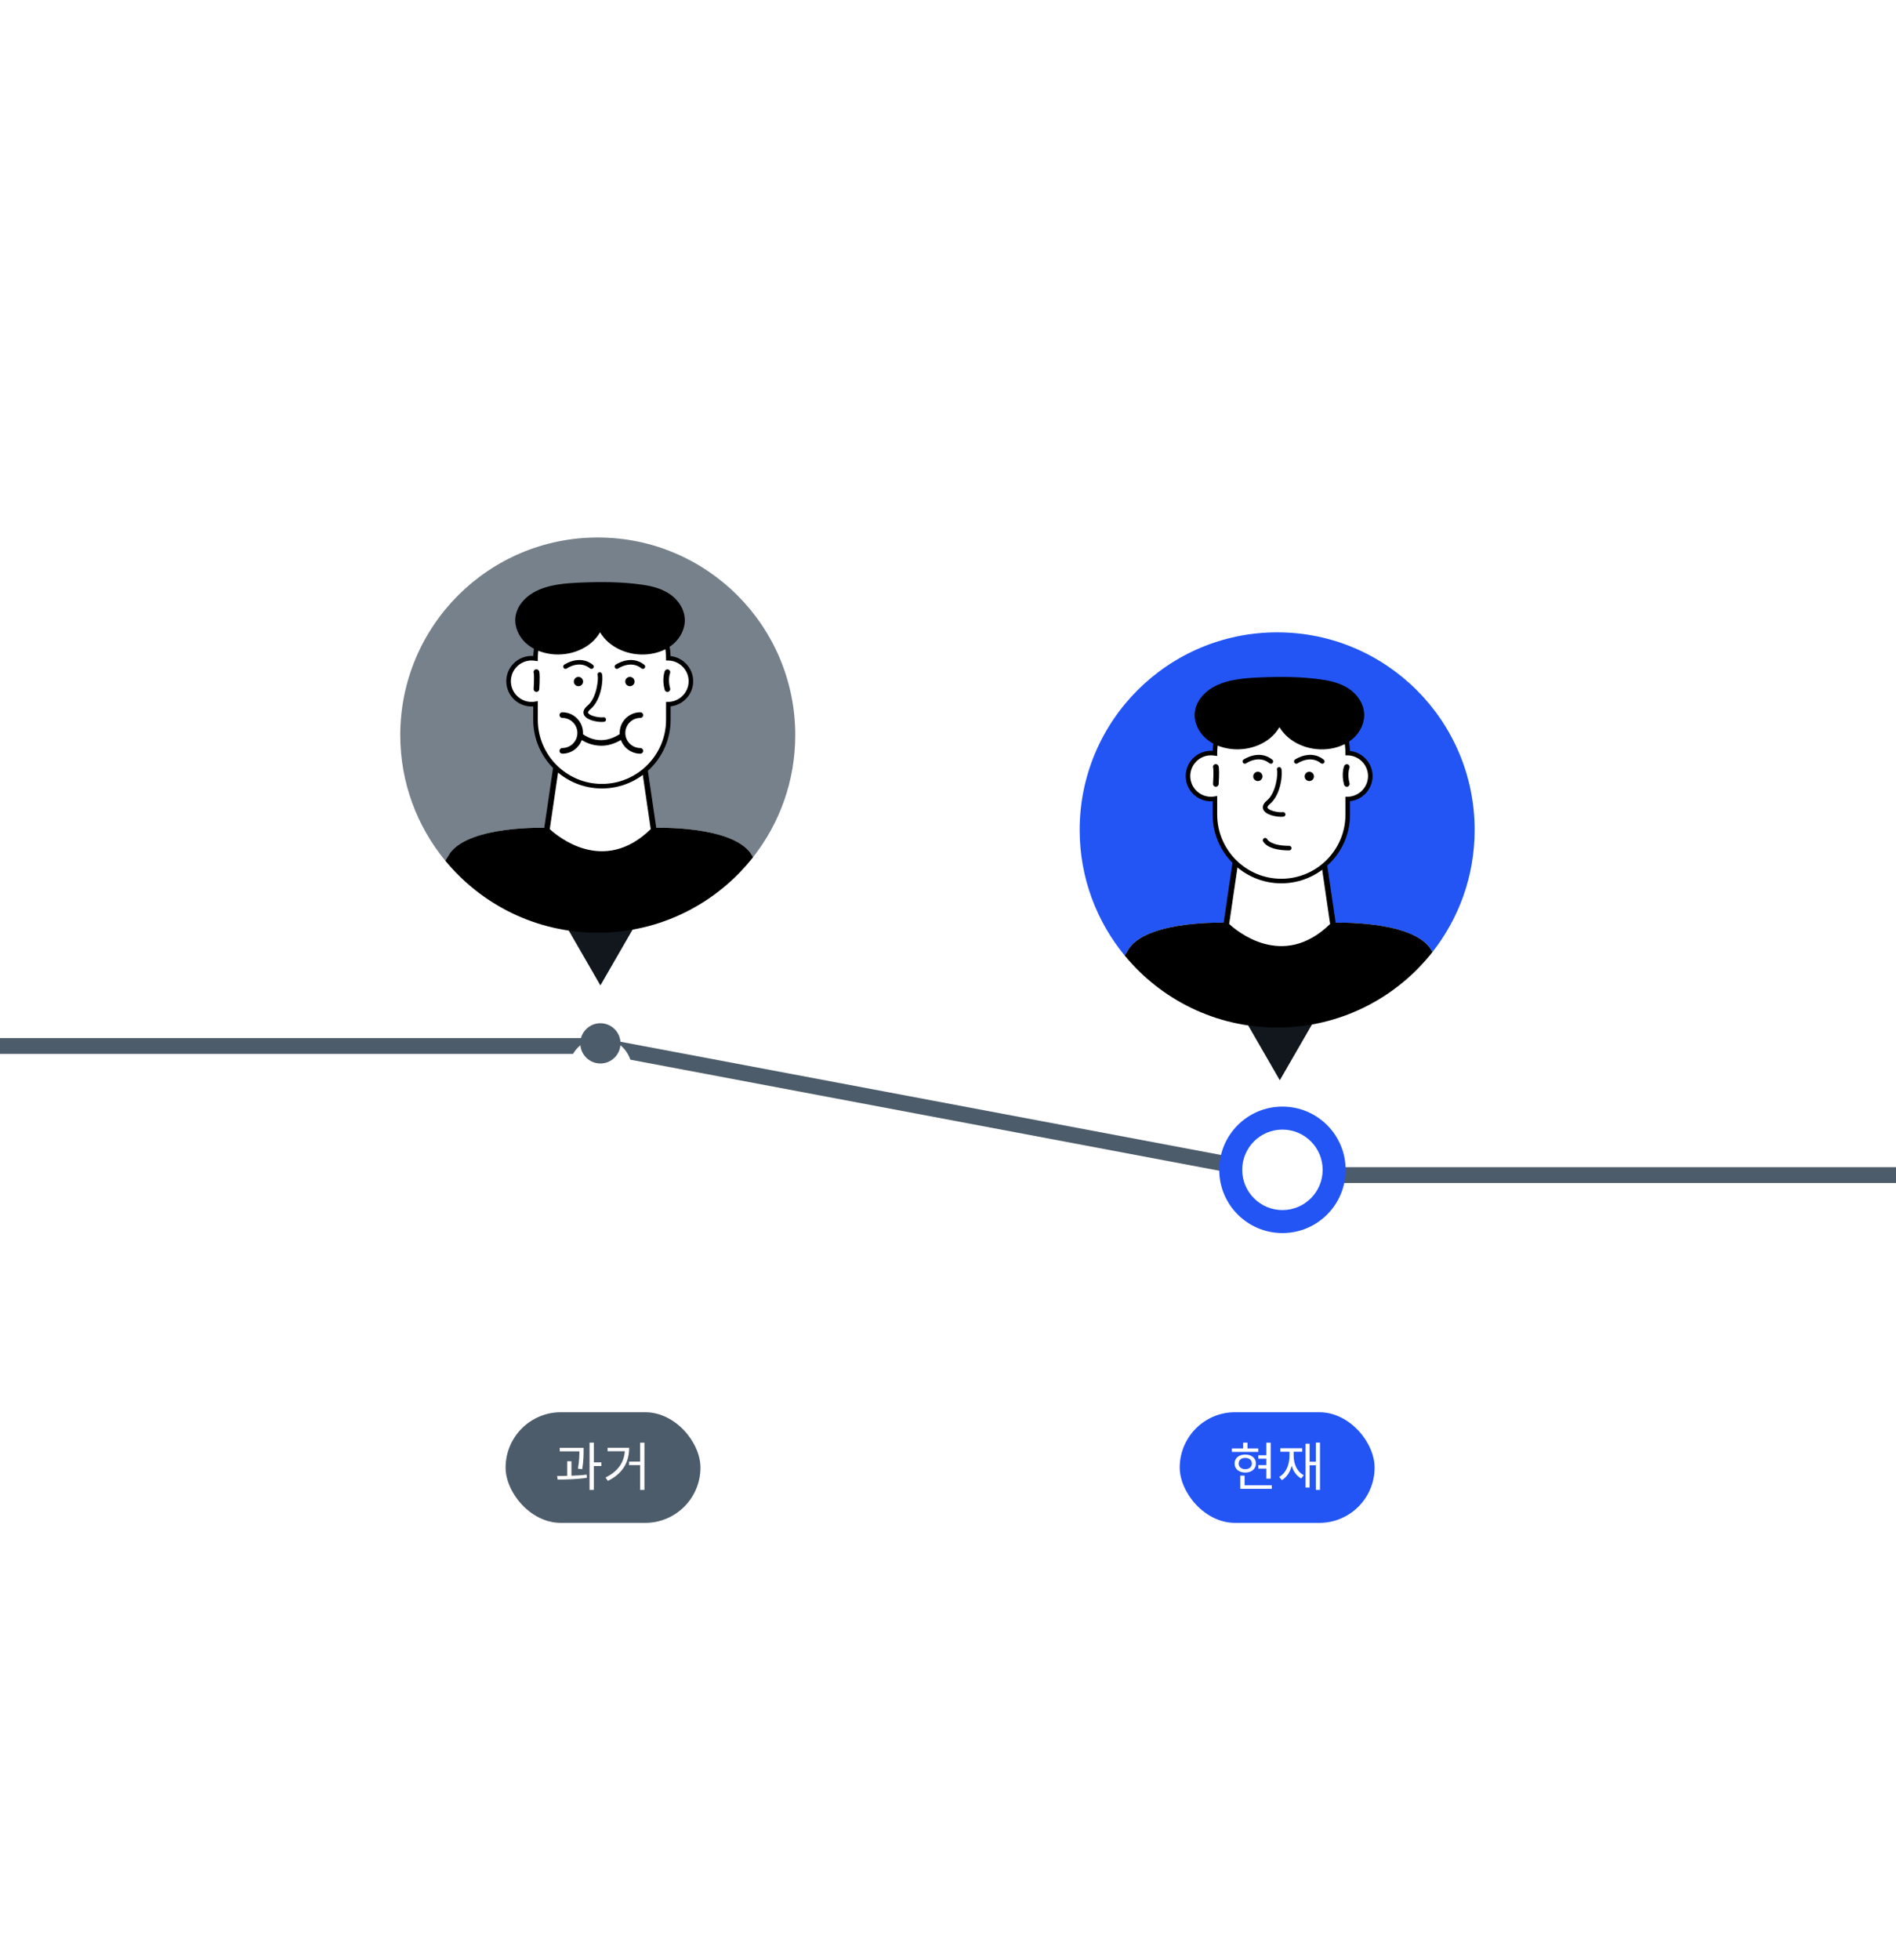 <svg width="360" height="372" viewBox="0 0 360 372" fill="none" xmlns="http://www.w3.org/2000/svg">
<g clip-path="url(#clip0)">
<rect width="360" height="372" fill="white"/>
<g clip-path="url(#clip1)">
<g filter="url(#filter0_i)">
<rect x="16" y="98" width="328" height="29" fill="white"/>
</g>
<g filter="url(#filter1_i)">
<rect x="16" y="139" width="328" height="29" fill="white"/>
</g>
<g filter="url(#filter2_i)">
<rect x="16" y="180" width="328" height="29" fill="white"/>
</g>
<g filter="url(#filter3_i)">
<rect x="16" y="221" width="328" height="29" fill="white"/>
</g>
<path d="M-0.5 198.5H37.5H114L244 223H360" stroke="#4D5C6A" stroke-width="3" stroke-linejoin="round"/>
<circle cx="243.5" cy="222" r="12" fill="#2355F5"/>
<circle cx="243.5" cy="222" r="7.636" fill="white"/>
<g filter="url(#filter4_di)">
<circle cx="114" cy="198" r="6" fill="white"/>
</g>
<circle cx="114" cy="198" r="3.818" fill="#4D5C6A"/>
<rect x="224" y="268" width="37" height="21" rx="10.5" fill="#2355F5"/>
<path d="M238.921 274.87H236.861V273.77H236.041V274.87H233.901V275.53H238.921V274.87ZM238.921 276.16V276.83H240.441V278.04H238.921V278.71H240.441V280.61H241.271V273.78H240.441V276.16H238.921ZM238.471 277.73C238.471 276.71 237.631 276.03 236.441 276.03C235.251 276.03 234.411 276.71 234.411 277.73C234.411 278.76 235.251 279.45 236.441 279.45C237.631 279.45 238.471 278.76 238.471 277.73ZM235.191 277.73C235.191 277.09 235.681 276.67 236.441 276.67C237.201 276.67 237.691 277.09 237.691 277.73C237.691 278.37 237.201 278.81 236.441 278.81C235.681 278.81 235.191 278.37 235.191 277.73ZM236.321 281.87V280.03H235.501V282.54H241.481V281.87H236.321ZM249.84 273.76V277.39H248.66V273.97H247.89V282.3H248.66V278.07H249.84V282.74H250.63V273.76H249.84ZM245.63 275.5H247.26V274.83H243.1V275.5H244.84V276.2C244.84 278.01 244.17 279.55 242.89 280.27L243.39 280.89C244.32 280.33 244.94 279.41 245.25 278.16C245.57 279.24 246.19 280.09 247.07 280.58L247.55 279.95C246.27 279.28 245.63 277.85 245.63 276.2V275.5Z" fill="white"/>
<rect x="96" y="268" width="37" height="21" rx="10.5" fill="#4D5C6A"/>
<path d="M114.191 277.52H112.761V273.77H111.941V282.74H112.761V278.21H114.191V277.52ZM110.561 278.8C110.811 277.11 110.811 275.96 110.811 275.24V274.75H106.281V275.42H110.011C110.011 276.14 109.991 277.23 109.741 278.72L110.561 278.8ZM108.501 277.31H107.691V280.07C107.011 280.1 106.361 280.1 105.791 280.1L105.881 280.78C107.481 280.78 109.581 280.73 111.441 280.44L111.391 279.84C110.471 279.96 109.501 280.01 108.501 280.05V277.31ZM121.54 273.78V277.37H119.44V278.04H121.54V282.74H122.36V273.78H121.54ZM115.37 274.74V275.4H118.64C118.48 277.5 117.38 279.21 114.97 280.39L115.42 281.03C118.41 279.56 119.46 277.29 119.46 274.74H115.37Z" fill="white"/>
<path d="M243 205L234.34 190L251.66 190L243 205Z" fill="#11171C"/>
<path d="M114 187L105.34 172L122.66 172L114 187Z" fill="#11171C"/>
<path d="M232.832 175.104L242.969 175.091L253.121 175.104C253.692 175.085 267.504 174.665 271.43 179.79C271.435 179.798 271.44 179.806 271.446 179.814C271.456 179.83 271.652 180.124 271.986 180.67C277.004 174.293 279.997 166.247 279.997 157.503C280 136.79 263.213 120 242.5 120C221.787 120 205 136.79 205 157.5C205 166.552 208.208 174.855 213.546 181.334C214.127 180.363 214.478 179.832 214.491 179.814C218.435 174.662 232.245 175.08 232.832 175.104Z" fill="#2355F5"/>
<path d="M242.501 195C254.466 195 265.125 189.396 271.99 180.668C271.655 180.122 271.46 179.827 271.449 179.811C271.443 179.803 271.438 179.795 271.433 179.787C267.508 174.662 253.692 175.083 253.125 175.101L242.972 175.088L232.835 175.101C232.249 175.08 218.436 174.66 214.492 179.811C214.479 179.832 214.131 180.36 213.547 181.332C220.425 189.68 230.84 195 242.501 195Z" fill="black"/>
<path d="M250.758 159.406H235.183L232.816 175.538C232.816 175.538 242.961 185.699 253.122 175.538L250.758 159.406Z" fill="white"/>
<path fill-rule="evenodd" clip-rule="evenodd" d="M235.097 159.306H250.845L253.229 175.573L253.193 175.609C250.641 178.161 248.084 179.442 245.683 179.923C243.282 180.403 241.043 180.083 239.127 179.443C237.212 178.804 235.617 177.846 234.502 177.048C233.944 176.649 233.506 176.29 233.207 176.03C233.057 175.9 232.942 175.795 232.864 175.723C232.826 175.686 232.796 175.658 232.776 175.639C232.766 175.629 232.759 175.622 232.754 175.617L232.748 175.611L232.746 175.609L232.746 175.609C232.746 175.609 232.746 175.609 232.817 175.538L232.746 175.609L232.71 175.573L235.097 159.306ZM232.923 175.502C232.942 175.52 232.968 175.545 233.002 175.576C233.078 175.647 233.191 175.751 233.338 175.879C233.633 176.135 234.067 176.49 234.619 176.885C235.723 177.675 237.3 178.622 239.191 179.253C241.081 179.884 243.284 180.198 245.643 179.726C247.99 179.256 250.5 178.006 253.016 175.502L250.671 159.507H235.27L232.923 175.502Z" fill="black"/>
<path d="M243.323 180.475C241.722 180.475 240.265 180.17 239.026 179.755C235.167 178.467 232.621 175.947 232.514 175.84C232.418 175.744 232.372 175.607 232.391 175.471L234.758 159.339C234.79 159.128 234.972 158.97 235.186 158.97H250.761C250.975 158.97 251.157 159.128 251.189 159.339L253.556 175.471C253.575 175.607 253.532 175.744 253.433 175.84C249.893 179.38 246.354 180.475 243.323 180.475ZM233.28 175.38C234.602 176.619 243.54 184.325 252.664 175.383L250.386 159.84H235.561L233.28 175.38Z" fill="black"/>
<path fill-rule="evenodd" clip-rule="evenodd" d="M234.857 159.354C234.857 159.355 234.857 159.354 234.857 159.354L232.49 175.485C232.49 175.485 232.49 175.485 232.49 175.485C232.476 175.591 232.511 175.696 232.585 175.769C232.688 175.872 235.221 178.379 239.057 179.66C240.288 180.072 241.734 180.375 243.323 180.375C246.326 180.375 249.84 179.291 253.362 175.769L253.363 175.768C253.437 175.696 253.471 175.592 253.456 175.485C253.456 175.485 253.456 175.485 253.456 175.485L251.09 159.354C251.065 159.192 250.925 159.07 250.76 159.07H235.186C235.022 159.07 234.882 159.192 234.857 159.354ZM234.658 159.324C234.698 159.064 234.922 158.87 235.186 158.87H250.76C251.025 158.87 251.249 159.064 251.288 159.324L251.288 159.325L253.655 175.456L253.655 175.457C253.678 175.623 253.626 175.792 253.503 175.912C249.945 179.469 246.381 180.575 243.323 180.575C241.709 180.575 240.241 180.268 238.993 179.85C235.113 178.555 232.554 176.022 232.443 175.911C232.324 175.792 232.268 175.624 232.291 175.457L232.291 175.456L234.658 159.325L234.658 159.324ZM235.474 159.74H250.472L252.771 175.418L252.734 175.454C248.145 179.952 243.592 180.269 240.02 179.296C236.456 178.326 233.877 176.077 233.211 175.453L233.173 175.417L235.474 159.74ZM235.647 159.94L233.387 175.342C234.1 176.004 236.621 178.163 240.072 179.103C243.572 180.055 248.035 179.757 252.557 175.346L250.299 159.94H235.647Z" fill="black"/>
<path d="M260.184 147.275C260.184 144.889 258.269 142.954 255.894 142.913C255.876 135.966 250.24 130.338 243.286 130.338C236.322 130.338 230.678 135.982 230.678 142.946V142.978C230.435 142.935 230.186 142.908 229.929 142.908C227.519 142.908 225.564 144.863 225.564 147.272C225.564 149.682 227.519 151.637 229.929 151.637C230.186 151.637 230.435 151.61 230.678 151.567V154.582C230.678 161.546 236.322 167.19 243.286 167.19C250.25 167.19 255.894 161.546 255.894 154.582V151.631C258.272 151.594 260.184 149.661 260.184 147.275Z" fill="white"/>
<path fill-rule="evenodd" clip-rule="evenodd" d="M230.578 142.859C230.624 135.88 236.295 130.237 243.286 130.237C250.262 130.237 255.923 135.857 255.994 142.816C258.378 142.908 260.284 144.867 260.284 147.275C260.284 149.682 258.381 151.639 255.995 151.729V154.582C255.995 161.601 250.306 167.29 243.286 167.29C236.267 167.29 230.578 161.601 230.578 154.582V151.685C230.367 151.717 230.151 151.737 229.928 151.737C227.463 151.737 225.464 149.737 225.464 147.272C225.464 144.807 227.463 142.808 229.928 142.808C230.151 142.808 230.367 142.827 230.578 142.859ZM243.286 130.438C236.378 130.438 230.779 136.037 230.779 142.946V143.097L230.661 143.077C230.422 143.035 230.179 143.008 229.928 143.008C227.574 143.008 225.665 144.918 225.665 147.272C225.665 149.627 227.574 151.536 229.928 151.536C230.179 151.536 230.422 151.51 230.661 151.468L230.779 151.447V154.582C230.779 161.49 236.378 167.089 243.286 167.089C250.195 167.089 255.794 161.49 255.794 154.582V151.532L255.893 151.531C258.215 151.494 260.083 149.606 260.083 147.275C260.083 144.944 258.213 143.053 255.892 143.014L255.794 143.012L255.794 142.914C255.775 136.021 250.184 130.438 243.286 130.438Z" fill="black"/>
<path d="M243.286 167.629C236.095 167.629 230.245 161.779 230.245 154.587V152.062C230.138 152.07 230.033 152.073 229.929 152.073C227.284 152.073 225.131 149.92 225.131 147.275C225.131 144.63 227.284 142.477 229.929 142.477C230.036 142.477 230.143 142.482 230.255 142.49C230.512 135.494 236.261 129.906 243.289 129.906C250.325 129.906 256.09 135.521 256.323 142.509C258.727 142.763 260.62 144.82 260.62 147.278C260.62 149.733 258.733 151.786 256.334 152.046V154.59C256.331 161.779 250.478 167.629 243.286 167.629ZM231.112 151.058V154.587C231.112 161.302 236.574 166.764 243.289 166.764C250.004 166.764 255.466 161.302 255.466 154.587V151.211L255.892 151.203C258.02 151.165 259.753 149.403 259.753 147.275C259.753 145.146 258.02 143.385 255.889 143.347L255.463 143.339V142.913C255.447 136.217 249.985 130.769 243.289 130.769C236.574 130.769 231.112 136.231 231.112 142.946V143.46L230.606 143.403C230.363 143.361 230.143 143.342 229.931 143.342C227.763 143.342 226.001 145.106 226.001 147.272C226.001 149.438 227.765 151.203 229.931 151.203C230.146 151.203 230.365 151.181 230.606 151.141L231.112 151.058Z" fill="black"/>
<path d="M230.856 149.2C230.848 149.2 230.837 149.2 230.829 149.2C230.591 149.184 230.409 148.98 230.425 148.739C230.583 146.231 230.452 145.711 230.446 145.69C230.35 145.47 230.46 145.235 230.679 145.138C230.899 145.045 231.161 145.162 231.255 145.382C231.394 145.701 231.405 146.943 231.29 148.793C231.274 149.023 231.084 149.2 230.856 149.2Z" fill="black"/>
<path fill-rule="evenodd" clip-rule="evenodd" d="M230.719 145.23C230.544 145.308 230.467 145.488 230.538 145.65L230.542 145.657L230.544 145.666C230.553 145.703 230.683 146.236 230.525 148.746L230.525 148.746C230.513 148.93 230.65 149.086 230.833 149.1H230.856C231.03 149.1 231.177 148.964 231.19 148.786C231.247 147.863 231.273 147.092 231.267 146.514C231.265 146.225 231.254 145.985 231.235 145.799C231.217 145.61 231.191 145.486 231.163 145.422L231.163 145.421C231.089 145.249 230.883 145.161 230.719 145.23ZM231.347 145.342C231.233 145.076 230.915 144.929 230.64 145.046L230.639 145.046C230.378 145.161 230.236 145.447 230.351 145.721C230.366 145.79 230.473 146.381 230.325 148.733C230.305 149.03 230.53 149.28 230.822 149.3L230.826 149.3H230.856C231.137 149.3 231.37 149.083 231.39 148.8L231.39 148.799C231.448 147.873 231.474 147.097 231.468 146.512C231.465 146.22 231.454 145.974 231.435 145.779C231.416 145.589 231.389 145.438 231.347 145.342Z" fill="black"/>
<path d="M255.721 149.2C255.53 149.2 255.356 149.074 255.303 148.884C254.741 146.863 255.295 145.454 255.319 145.395C255.407 145.173 255.659 145.066 255.884 145.157C256.106 145.245 256.213 145.497 256.125 145.719C256.117 145.738 255.662 146.938 256.141 148.654C256.205 148.884 256.071 149.122 255.838 149.187C255.798 149.195 255.758 149.2 255.721 149.2Z" fill="black"/>
<path fill-rule="evenodd" clip-rule="evenodd" d="M255.847 145.25C255.673 145.18 255.481 145.263 255.413 145.432L255.413 145.433L255.413 145.433C255.394 145.48 254.846 146.864 255.4 148.857C255.441 149.003 255.575 149.1 255.721 149.1C255.749 149.1 255.781 149.096 255.816 149.089C255.993 149.038 256.094 148.856 256.045 148.681C255.566 146.965 256.005 145.752 256.032 145.682L256.032 145.682C256.1 145.511 256.018 145.318 255.848 145.25L255.847 145.25ZM255.922 145.064C255.646 144.953 255.336 145.084 255.227 145.358C255.195 145.435 254.638 146.865 255.207 148.911L255.207 148.911C255.273 149.146 255.487 149.3 255.721 149.3C255.768 149.3 255.815 149.294 255.859 149.285L255.862 149.284L255.866 149.283C256.152 149.204 256.318 148.911 256.238 148.627L256.238 148.627C256.003 147.783 255.997 147.067 256.051 146.561C256.104 146.059 256.215 145.766 256.218 145.759C256.218 145.759 256.218 145.759 256.218 145.759L256.218 145.759L256.219 145.756C256.328 145.483 256.196 145.173 255.922 145.064Z" fill="black"/>
<path d="M241.304 144.932C241.207 144.932 241.111 144.9 241.03 144.836C239.025 143.216 236.709 144.785 236.613 144.855C236.417 144.991 236.147 144.943 236.01 144.747C235.874 144.552 235.922 144.282 236.117 144.145C236.147 144.124 239.06 142.132 241.577 144.164C241.761 144.314 241.791 144.587 241.641 144.772C241.555 144.876 241.429 144.932 241.304 144.932Z" fill="black"/>
<path d="M246.133 144.932C245.996 144.932 245.863 144.868 245.777 144.747C245.64 144.552 245.689 144.282 245.884 144.145C245.913 144.124 248.827 142.129 251.343 144.164C251.528 144.314 251.557 144.587 251.408 144.772C251.258 144.959 250.985 144.986 250.8 144.836C248.784 143.208 246.406 144.836 246.382 144.855C246.304 144.905 246.219 144.932 246.133 144.932Z" fill="black"/>
<path d="M238.835 148.22C239.321 148.22 239.716 147.826 239.716 147.339C239.716 146.853 239.321 146.458 238.835 146.458C238.348 146.458 237.954 146.853 237.954 147.339C237.954 147.826 238.348 148.22 238.835 148.22Z" fill="black"/>
<path d="M248.603 148.22C249.089 148.22 249.483 147.826 249.483 147.339C249.483 146.853 249.089 146.458 248.603 146.458C248.116 146.458 247.722 146.853 247.722 147.339C247.722 147.826 248.116 148.22 248.603 148.22Z" fill="black"/>
<path d="M243.269 155.005C242.198 155.005 240.315 154.635 239.876 153.639C239.705 153.251 239.681 152.638 240.546 151.926C242.358 150.426 242.666 146.689 242.473 146.153C242.393 145.931 242.505 145.679 242.728 145.596C242.95 145.513 243.196 145.62 243.282 145.843C243.571 146.592 243.319 150.756 241.097 152.592C240.896 152.758 240.572 153.072 240.669 153.288C240.912 153.84 242.749 154.242 243.582 154.121C243.82 154.089 244.037 154.252 244.072 154.488C244.107 154.724 243.941 154.943 243.705 154.978C243.582 154.997 243.435 155.005 243.269 155.005Z" fill="black"/>
<path d="M244.787 161.382C240.648 161.382 239.885 159.795 239.812 159.612C239.724 159.39 239.831 159.139 240.051 159.048C240.267 158.959 240.516 159.061 240.61 159.275C240.634 159.321 241.298 160.515 244.787 160.515C245.025 160.515 245.221 160.708 245.221 160.949C245.221 161.189 245.028 161.382 244.787 161.382Z" fill="black"/>
<path d="M250.807 128.94C247.089 128.423 243.289 128.388 239.544 128.544C236.406 128.675 233.027 128.865 230.242 130.471C228.502 131.473 227.072 133.186 226.858 135.181C226.665 136.97 227.49 138.782 228.81 140.006C230.13 141.229 231.894 141.901 233.677 142.126C237.23 142.576 241.15 141.098 242.933 137.992C244.73 140.991 248.475 142.504 251.956 142.166C253.774 141.99 255.579 141.342 256.941 140.126C258.302 138.908 259.169 137.085 259.014 135.267C258.867 133.556 257.844 131.998 256.478 130.959C254.861 129.73 252.821 129.218 250.807 128.94Z" fill="black"/>
<path d="M103.832 157.104L113.969 157.091L124.121 157.104C124.692 157.085 138.504 156.665 142.43 161.79C142.435 161.798 142.44 161.806 142.446 161.814C142.456 161.83 142.652 162.124 142.986 162.67C148.004 156.293 150.997 148.247 150.997 139.503C151 118.79 134.213 102 113.5 102C92.787 102 76 118.79 76 139.5C76 148.552 79.208 156.855 84.546 163.334C85.127 162.363 85.478 161.832 85.492 161.814C89.435 156.662 103.245 157.08 103.832 157.104Z" fill="#77818B"/>
<path d="M113.501 177C125.466 177 136.125 171.396 142.99 162.668C142.655 162.122 142.46 161.827 142.449 161.811C142.443 161.803 142.438 161.795 142.433 161.787C138.508 156.662 124.692 157.083 124.125 157.101L113.972 157.088L103.835 157.101C103.249 157.08 89.436 156.66 85.492 161.811C85.479 161.832 85.131 162.36 84.547 163.332C91.425 171.68 101.84 177 113.501 177Z" fill="black"/>
<path d="M121.758 141.406H106.183L103.816 157.538C103.816 157.538 113.961 167.699 124.122 157.538L121.758 141.406Z" fill="white"/>
<path fill-rule="evenodd" clip-rule="evenodd" d="M106.097 141.306H121.845L124.229 157.573L124.193 157.609C121.641 160.161 119.084 161.442 116.683 161.923C114.282 162.403 112.043 162.083 110.127 161.443C108.212 160.804 106.617 159.846 105.502 159.048C104.944 158.649 104.506 158.29 104.207 158.03C104.057 157.9 103.942 157.795 103.864 157.723C103.826 157.686 103.796 157.658 103.776 157.639C103.766 157.629 103.759 157.622 103.754 157.617L103.748 157.611L103.746 157.609L103.746 157.609C103.746 157.609 103.746 157.609 103.817 157.538L103.746 157.609L103.71 157.573L106.097 141.306ZM103.923 157.502C103.942 157.52 103.968 157.545 104.002 157.576C104.078 157.647 104.191 157.751 104.338 157.879C104.633 158.135 105.067 158.49 105.619 158.885C106.723 159.675 108.3 160.622 110.191 161.253C112.081 161.884 114.284 162.198 116.643 161.726C118.99 161.256 121.5 160.006 124.016 157.502L121.671 141.507H106.27L103.923 157.502Z" fill="black"/>
<path d="M114.323 162.475C112.722 162.475 111.265 162.17 110.026 161.755C106.167 160.467 103.621 157.947 103.514 157.84C103.418 157.744 103.372 157.607 103.391 157.471L105.758 141.339C105.79 141.128 105.972 140.97 106.186 140.97H121.761C121.975 140.97 122.157 141.128 122.189 141.339L124.556 157.471C124.575 157.607 124.532 157.744 124.433 157.84C120.893 161.38 117.354 162.475 114.323 162.475ZM104.28 157.38C105.602 158.619 114.54 166.325 123.664 157.383L121.386 141.84H106.561L104.28 157.38Z" fill="black"/>
<path fill-rule="evenodd" clip-rule="evenodd" d="M105.857 141.354C105.857 141.355 105.857 141.354 105.857 141.354L103.49 157.485C103.49 157.485 103.49 157.485 103.49 157.485C103.476 157.591 103.511 157.696 103.585 157.769C103.688 157.872 106.221 160.379 110.057 161.66C111.288 162.072 112.734 162.375 114.323 162.375C117.326 162.375 120.84 161.291 124.362 157.769L124.363 157.768C124.437 157.696 124.471 157.592 124.456 157.485C124.456 157.485 124.456 157.485 124.456 157.485L122.09 141.354C122.065 141.192 121.925 141.07 121.76 141.07H106.186C106.022 141.07 105.882 141.192 105.857 141.354ZM105.658 141.324C105.698 141.064 105.922 140.87 106.186 140.87H121.76C122.025 140.87 122.249 141.064 122.288 141.324L122.288 141.325L124.655 157.456L124.655 157.457C124.678 157.623 124.626 157.792 124.503 157.912C120.945 161.469 117.381 162.575 114.323 162.575C112.709 162.575 111.241 162.268 109.993 161.85C106.113 160.555 103.554 158.022 103.443 157.911C103.324 157.792 103.268 157.624 103.291 157.457L103.291 157.456L105.658 141.325L105.658 141.324ZM106.474 141.74H121.472L123.771 157.418L123.734 157.454C119.145 161.952 114.592 162.269 111.02 161.296C107.456 160.326 104.877 158.077 104.211 157.453L104.173 157.417L106.474 141.74ZM106.647 141.94L104.387 157.342C105.1 158.004 107.621 160.163 111.072 161.103C114.572 162.055 119.035 161.757 123.557 157.346L121.299 141.94H106.647Z" fill="black"/>
<path d="M131.185 129.275C131.185 126.889 129.27 124.954 126.895 124.913C126.877 117.966 121.241 112.338 114.287 112.338C107.323 112.338 101.679 117.982 101.679 124.946V124.978C101.436 124.935 101.187 124.908 100.93 124.908C98.52 124.908 96.565 126.863 96.565 129.272C96.565 131.682 98.52 133.637 100.93 133.637C101.187 133.637 101.436 133.61 101.679 133.567V136.582C101.679 143.546 107.323 149.19 114.287 149.19C121.251 149.19 126.895 143.546 126.895 136.582V133.631C129.273 133.594 131.185 131.661 131.185 129.275Z" fill="white"/>
<path fill-rule="evenodd" clip-rule="evenodd" d="M101.579 124.859C101.625 117.88 107.296 112.237 114.287 112.237C121.263 112.237 126.924 117.857 126.995 124.816C129.379 124.908 131.285 126.867 131.285 129.275C131.285 131.682 129.382 133.639 126.996 133.729V136.582C126.996 143.601 121.307 149.29 114.287 149.29C107.268 149.29 101.579 143.601 101.579 136.582V133.685C101.368 133.717 101.152 133.737 100.929 133.737C98.464 133.737 96.465 131.737 96.465 129.272C96.465 126.807 98.464 124.808 100.929 124.808C101.152 124.808 101.368 124.827 101.579 124.859ZM114.287 112.438C107.379 112.438 101.78 118.037 101.78 124.946V125.097L101.662 125.077C101.423 125.035 101.179 125.008 100.929 125.008C98.575 125.008 96.666 126.918 96.666 129.272C96.666 131.627 98.575 133.536 100.929 133.536C101.179 133.536 101.423 133.51 101.662 133.468L101.78 133.447V136.582C101.78 143.49 107.379 149.089 114.287 149.089C121.196 149.089 126.795 143.49 126.795 136.582V133.532L126.894 133.531C129.216 133.494 131.084 131.606 131.084 129.275C131.084 126.944 129.214 125.053 126.893 125.014L126.795 125.012L126.795 124.914C126.776 118.021 121.185 112.438 114.287 112.438Z" fill="black"/>
<path d="M114.287 149.629C107.096 149.629 101.246 143.779 101.246 136.587V134.062C101.139 134.07 101.034 134.073 100.93 134.073C98.284 134.073 96.132 131.92 96.132 129.275C96.132 126.63 98.284 124.477 100.93 124.477C101.037 124.477 101.144 124.482 101.256 124.49C101.513 117.494 107.262 111.906 114.29 111.906C121.326 111.906 127.091 117.521 127.324 124.509C129.728 124.763 131.621 126.82 131.621 129.278C131.621 131.733 129.734 133.786 127.335 134.046V136.59C127.332 143.779 121.479 149.629 114.287 149.629ZM102.113 133.058V136.587C102.113 143.302 107.575 148.764 114.29 148.764C121.005 148.764 126.467 143.302 126.467 136.587V133.211L126.893 133.203C129.021 133.165 130.754 131.403 130.754 129.275C130.754 127.146 129.021 125.385 126.89 125.347L126.464 125.339V124.913C126.448 118.217 120.986 112.769 114.29 112.769C107.575 112.769 102.113 118.231 102.113 124.946V125.46L101.607 125.403C101.364 125.361 101.144 125.342 100.932 125.342C98.764 125.342 97.002 127.106 97.002 129.272C97.002 131.438 98.766 133.203 100.932 133.203C101.147 133.203 101.366 133.181 101.607 133.141L102.113 133.058Z" fill="black"/>
<path d="M101.856 131.2C101.848 131.2 101.837 131.2 101.829 131.2C101.591 131.184 101.409 130.98 101.425 130.739C101.583 128.231 101.452 127.711 101.446 127.69C101.35 127.47 101.46 127.235 101.679 127.138C101.899 127.045 102.161 127.162 102.255 127.382C102.394 127.701 102.405 128.943 102.29 130.793C102.274 131.023 102.084 131.2 101.856 131.2Z" fill="black"/>
<path fill-rule="evenodd" clip-rule="evenodd" d="M101.719 127.23C101.544 127.308 101.467 127.488 101.538 127.65L101.542 127.657L101.544 127.666C101.553 127.703 101.683 128.236 101.525 130.746L101.525 130.746C101.513 130.93 101.65 131.086 101.833 131.1H101.856C102.03 131.1 102.177 130.964 102.19 130.786C102.247 129.863 102.273 129.092 102.267 128.514C102.265 128.225 102.254 127.985 102.235 127.799C102.217 127.61 102.191 127.486 102.163 127.422L102.163 127.421C102.089 127.249 101.883 127.161 101.719 127.23ZM102.347 127.342C102.233 127.076 101.915 126.929 101.64 127.046L101.639 127.046C101.378 127.161 101.236 127.447 101.351 127.721C101.366 127.79 101.473 128.381 101.325 130.733C101.305 131.03 101.53 131.28 101.822 131.3L101.826 131.3H101.856C102.137 131.3 102.37 131.083 102.39 130.8L102.39 130.799C102.448 129.873 102.474 129.097 102.468 128.512C102.465 128.22 102.454 127.974 102.435 127.779C102.416 127.589 102.389 127.438 102.347 127.342Z" fill="black"/>
<path d="M126.721 131.2C126.53 131.2 126.356 131.074 126.303 130.884C125.741 128.863 126.295 127.454 126.319 127.395C126.407 127.173 126.659 127.066 126.884 127.157C127.106 127.245 127.213 127.497 127.125 127.719C127.117 127.738 126.662 128.938 127.141 130.654C127.205 130.884 127.071 131.122 126.838 131.187C126.798 131.195 126.758 131.2 126.721 131.2Z" fill="black"/>
<path fill-rule="evenodd" clip-rule="evenodd" d="M126.847 127.25C126.673 127.18 126.481 127.263 126.413 127.432L126.413 127.433C126.394 127.48 125.846 128.864 126.4 130.857C126.441 131.003 126.575 131.1 126.721 131.1C126.749 131.1 126.781 131.096 126.816 131.089C126.993 131.038 127.094 130.856 127.045 130.681C126.566 128.965 127.005 127.752 127.032 127.682C127.1 127.511 127.018 127.318 126.848 127.25L126.847 127.25ZM126.922 127.064C126.646 126.953 126.336 127.084 126.227 127.358C126.195 127.435 125.638 128.865 126.207 130.911L126.207 130.911C126.273 131.146 126.487 131.3 126.721 131.3C126.768 131.3 126.815 131.294 126.859 131.285L126.862 131.284L126.866 131.283C127.152 131.204 127.318 130.911 127.238 130.627C127.003 129.783 126.997 129.067 127.051 128.561C127.104 128.059 127.215 127.766 127.218 127.759C127.218 127.759 127.218 127.759 127.218 127.759L127.219 127.756C127.328 127.483 127.196 127.173 126.922 127.064Z" fill="black"/>
<path d="M112.304 126.932C112.207 126.932 112.111 126.9 112.03 126.836C110.025 125.216 107.709 126.785 107.613 126.855C107.417 126.991 107.147 126.943 107.01 126.747C106.874 126.552 106.922 126.282 107.117 126.145C107.147 126.124 110.06 124.132 112.577 126.164C112.761 126.314 112.791 126.587 112.641 126.772C112.555 126.876 112.429 126.932 112.304 126.932Z" fill="black"/>
<path d="M117.133 126.932C116.996 126.932 116.863 126.868 116.777 126.747C116.64 126.552 116.689 126.282 116.884 126.145C116.913 126.124 119.827 124.129 122.343 126.164C122.528 126.314 122.557 126.587 122.408 126.772C122.258 126.959 121.985 126.986 121.8 126.836C119.784 125.208 117.406 126.836 117.382 126.855C117.304 126.905 117.219 126.932 117.133 126.932Z" fill="black"/>
<path d="M109.835 130.22C110.321 130.22 110.716 129.826 110.716 129.339C110.716 128.853 110.321 128.458 109.835 128.458C109.348 128.458 108.954 128.853 108.954 129.339C108.954 129.826 109.348 130.22 109.835 130.22Z" fill="black"/>
<path d="M119.603 130.22C120.089 130.22 120.483 129.826 120.483 129.339C120.483 128.853 120.089 128.458 119.603 128.458C119.116 128.458 118.722 128.853 118.722 129.339C118.722 129.826 119.116 130.22 119.603 130.22Z" fill="black"/>
<path d="M114.269 137.005C113.198 137.005 111.315 136.635 110.876 135.639C110.705 135.251 110.681 134.638 111.546 133.926C113.358 132.426 113.666 128.689 113.473 128.153C113.393 127.931 113.505 127.679 113.728 127.596C113.95 127.513 114.196 127.62 114.282 127.843C114.571 128.592 114.319 132.756 112.097 134.592C111.896 134.758 111.572 135.072 111.669 135.288C111.912 135.84 113.749 136.242 114.582 136.121C114.82 136.089 115.037 136.252 115.072 136.488C115.107 136.724 114.941 136.943 114.705 136.978C114.582 136.997 114.435 137.005 114.269 137.005Z" fill="black"/>
<path d="M121.807 110.94C118.089 110.423 114.289 110.388 110.544 110.544C107.406 110.675 104.027 110.865 101.242 112.471C99.502 113.473 98.072 115.186 97.858 117.181C97.665 118.97 98.49 120.782 99.81 122.006C101.13 123.229 102.894 123.901 104.677 124.126C108.23 124.576 112.15 123.098 113.933 119.992C115.73 122.991 119.475 124.504 122.956 124.166C124.774 123.99 126.579 123.342 127.941 122.126C129.302 120.908 130.169 119.085 130.014 117.267C129.867 115.556 128.844 113.998 127.478 112.959C125.861 111.73 123.821 111.218 121.807 110.94Z" fill="black"/>
<path d="M121.588 141.955C120.011 141.955 118.731 140.673 118.731 139.098C118.731 137.521 120.014 136.239 121.588 136.239C121.882 136.239 122.123 135.998 122.123 135.703C122.123 135.409 121.882 135.168 121.588 135.168C119.422 135.168 117.66 136.93 117.66 139.098C117.66 139.168 117.668 139.232 117.671 139.302C114.241 141.572 111.454 139.888 110.691 139.329C110.696 139.251 110.702 139.176 110.702 139.098C110.702 136.932 108.94 135.168 106.774 135.168C106.479 135.168 106.238 135.409 106.238 135.703C106.238 135.998 106.479 136.239 106.774 136.239C108.351 136.239 109.631 137.521 109.631 139.098C109.631 140.675 108.348 141.955 106.774 141.955C106.479 141.955 106.238 142.196 106.238 142.491C106.238 142.785 106.479 143.026 106.774 143.026C108.466 143.026 109.906 141.95 110.458 140.448C111.202 140.903 112.514 141.516 114.161 141.516C115.277 141.516 116.546 141.232 117.896 140.426C118.442 141.939 119.888 143.029 121.588 143.029C121.882 143.029 122.123 142.788 122.123 142.493C122.123 142.199 121.882 141.955 121.588 141.955Z" fill="black"/>
</g>
</g>
<defs>
<filter id="filter0_i" x="16" y="98" width="328" height="29" filterUnits="userSpaceOnUse" color-interpolation-filters="sRGB">
<feFlood flood-opacity="0" result="BackgroundImageFix"/>
<feBlend mode="normal" in="SourceGraphic" in2="BackgroundImageFix" result="shape"/>
<feColorMatrix in="SourceAlpha" type="matrix" values="0 0 0 0 0 0 0 0 0 0 0 0 0 0 0 0 0 0 127 0" result="hardAlpha"/>
<feOffset dy="-1"/>
<feComposite in2="hardAlpha" operator="arithmetic" k2="-1" k3="1"/>
<feColorMatrix type="matrix" values="0 0 0 0 0.914 0 0 0 0 0.929 0 0 0 0 0.937 0 0 0 1 0"/>
<feBlend mode="normal" in2="shape" result="effect1_innerShadow"/>
</filter>
<filter id="filter1_i" x="16" y="139" width="328" height="29" filterUnits="userSpaceOnUse" color-interpolation-filters="sRGB">
<feFlood flood-opacity="0" result="BackgroundImageFix"/>
<feBlend mode="normal" in="SourceGraphic" in2="BackgroundImageFix" result="shape"/>
<feColorMatrix in="SourceAlpha" type="matrix" values="0 0 0 0 0 0 0 0 0 0 0 0 0 0 0 0 0 0 127 0" result="hardAlpha"/>
<feOffset dy="-1"/>
<feComposite in2="hardAlpha" operator="arithmetic" k2="-1" k3="1"/>
<feColorMatrix type="matrix" values="0 0 0 0 0.914 0 0 0 0 0.929 0 0 0 0 0.937 0 0 0 1 0"/>
<feBlend mode="normal" in2="shape" result="effect1_innerShadow"/>
</filter>
<filter id="filter2_i" x="16" y="180" width="328" height="29" filterUnits="userSpaceOnUse" color-interpolation-filters="sRGB">
<feFlood flood-opacity="0" result="BackgroundImageFix"/>
<feBlend mode="normal" in="SourceGraphic" in2="BackgroundImageFix" result="shape"/>
<feColorMatrix in="SourceAlpha" type="matrix" values="0 0 0 0 0 0 0 0 0 0 0 0 0 0 0 0 0 0 127 0" result="hardAlpha"/>
<feOffset dy="-1"/>
<feComposite in2="hardAlpha" operator="arithmetic" k2="-1" k3="1"/>
<feColorMatrix type="matrix" values="0 0 0 0 0.914 0 0 0 0 0.929 0 0 0 0 0.937 0 0 0 1 0"/>
<feBlend mode="normal" in2="shape" result="effect1_innerShadow"/>
</filter>
<filter id="filter3_i" x="16" y="221" width="328" height="29" filterUnits="userSpaceOnUse" color-interpolation-filters="sRGB">
<feFlood flood-opacity="0" result="BackgroundImageFix"/>
<feBlend mode="normal" in="SourceGraphic" in2="BackgroundImageFix" result="shape"/>
<feColorMatrix in="SourceAlpha" type="matrix" values="0 0 0 0 0 0 0 0 0 0 0 0 0 0 0 0 0 0 127 0" result="hardAlpha"/>
<feOffset dy="-1"/>
<feComposite in2="hardAlpha" operator="arithmetic" k2="-1" k3="1"/>
<feColorMatrix type="matrix" values="0 0 0 0 0.914 0 0 0 0 0.929 0 0 0 0 0.937 0 0 0 1 0"/>
<feBlend mode="normal" in2="shape" result="effect1_innerShadow"/>
</filter>
<filter id="filter4_di" x="103" y="191" width="22" height="22" filterUnits="userSpaceOnUse" color-interpolation-filters="sRGB">
<feFlood flood-opacity="0" result="BackgroundImageFix"/>
<feColorMatrix in="SourceAlpha" type="matrix" values="0 0 0 0 0 0 0 0 0 0 0 0 0 0 0 0 0 0 127 0"/>
<feOffset dy="4"/>
<feGaussianBlur stdDeviation="2.5"/>
<feColorMatrix type="matrix" values="0 0 0 0 0 0 0 0 0 0 0 0 0 0 0 0 0 0 0.1 0"/>
<feBlend mode="normal" in2="BackgroundImageFix" result="effect1_dropShadow"/>
<feBlend mode="normal" in="SourceGraphic" in2="effect1_dropShadow" result="shape"/>
<feColorMatrix in="SourceAlpha" type="matrix" values="0 0 0 0 0 0 0 0 0 0 0 0 0 0 0 0 0 0 127 0" result="hardAlpha"/>
<feOffset dy="1"/>
<feComposite in2="hardAlpha" operator="arithmetic" k2="-1" k3="1"/>
<feColorMatrix type="matrix" values="0 0 0 0 1 0 0 0 0 1 0 0 0 0 1 0 0 0 0.16 0"/>
<feBlend mode="normal" in2="shape" result="effect2_innerShadow"/>
</filter>
<linearGradient id="paint0_linear" x1="180" y1="169" x2="180" y2="257.5" gradientUnits="userSpaceOnUse">
<stop stop-color="#2355F5" stop-opacity="0.2"/>
<stop offset="1" stop-color="#2355F5" stop-opacity="0"/>
</linearGradient>
<linearGradient id="paint1_linear" x1="243.5" y1="214.364" x2="243.5" y2="229.636" gradientUnits="userSpaceOnUse">
<stop stop-color="white"/>
<stop offset="1" stop-color="white" stop-opacity="0"/>
</linearGradient>
<linearGradient id="paint2_linear" x1="114" y1="192" x2="114" y2="204" gradientUnits="userSpaceOnUse">
<stop stop-color="white"/>
<stop offset="1" stop-color="white" stop-opacity="0"/>
</linearGradient>
<linearGradient id="paint3_linear" x1="242.5" y1="271" x2="242.5" y2="286" gradientUnits="userSpaceOnUse">
<stop stop-color="white"/>
<stop offset="1" stop-color="white" stop-opacity="0"/>
</linearGradient>
<linearGradient id="paint4_linear" x1="114.5" y1="271" x2="114.5" y2="286" gradientUnits="userSpaceOnUse">
<stop stop-color="white"/>
<stop offset="1" stop-color="white" stop-opacity="0"/>
</linearGradient>
<linearGradient id="paint5_linear" x1="17.5" y1="82" x2="80" y2="82" gradientUnits="userSpaceOnUse">
<stop stop-color="white"/>
<stop offset="1" stop-color="white" stop-opacity="0"/>
</linearGradient>
<linearGradient id="paint6_linear" x1="377.5" y1="269" x2="440" y2="269" gradientUnits="userSpaceOnUse">
<stop stop-color="white"/>
<stop offset="1" stop-color="white" stop-opacity="0"/>
</linearGradient>
<clipPath id="clip0">
<rect width="360" height="372" fill="white"/>
</clipPath>
<clipPath id="clip1">
<rect width="360.5" height="207" fill="white" transform="translate(-0.5 82)"/>
</clipPath>
</defs>
</svg>
